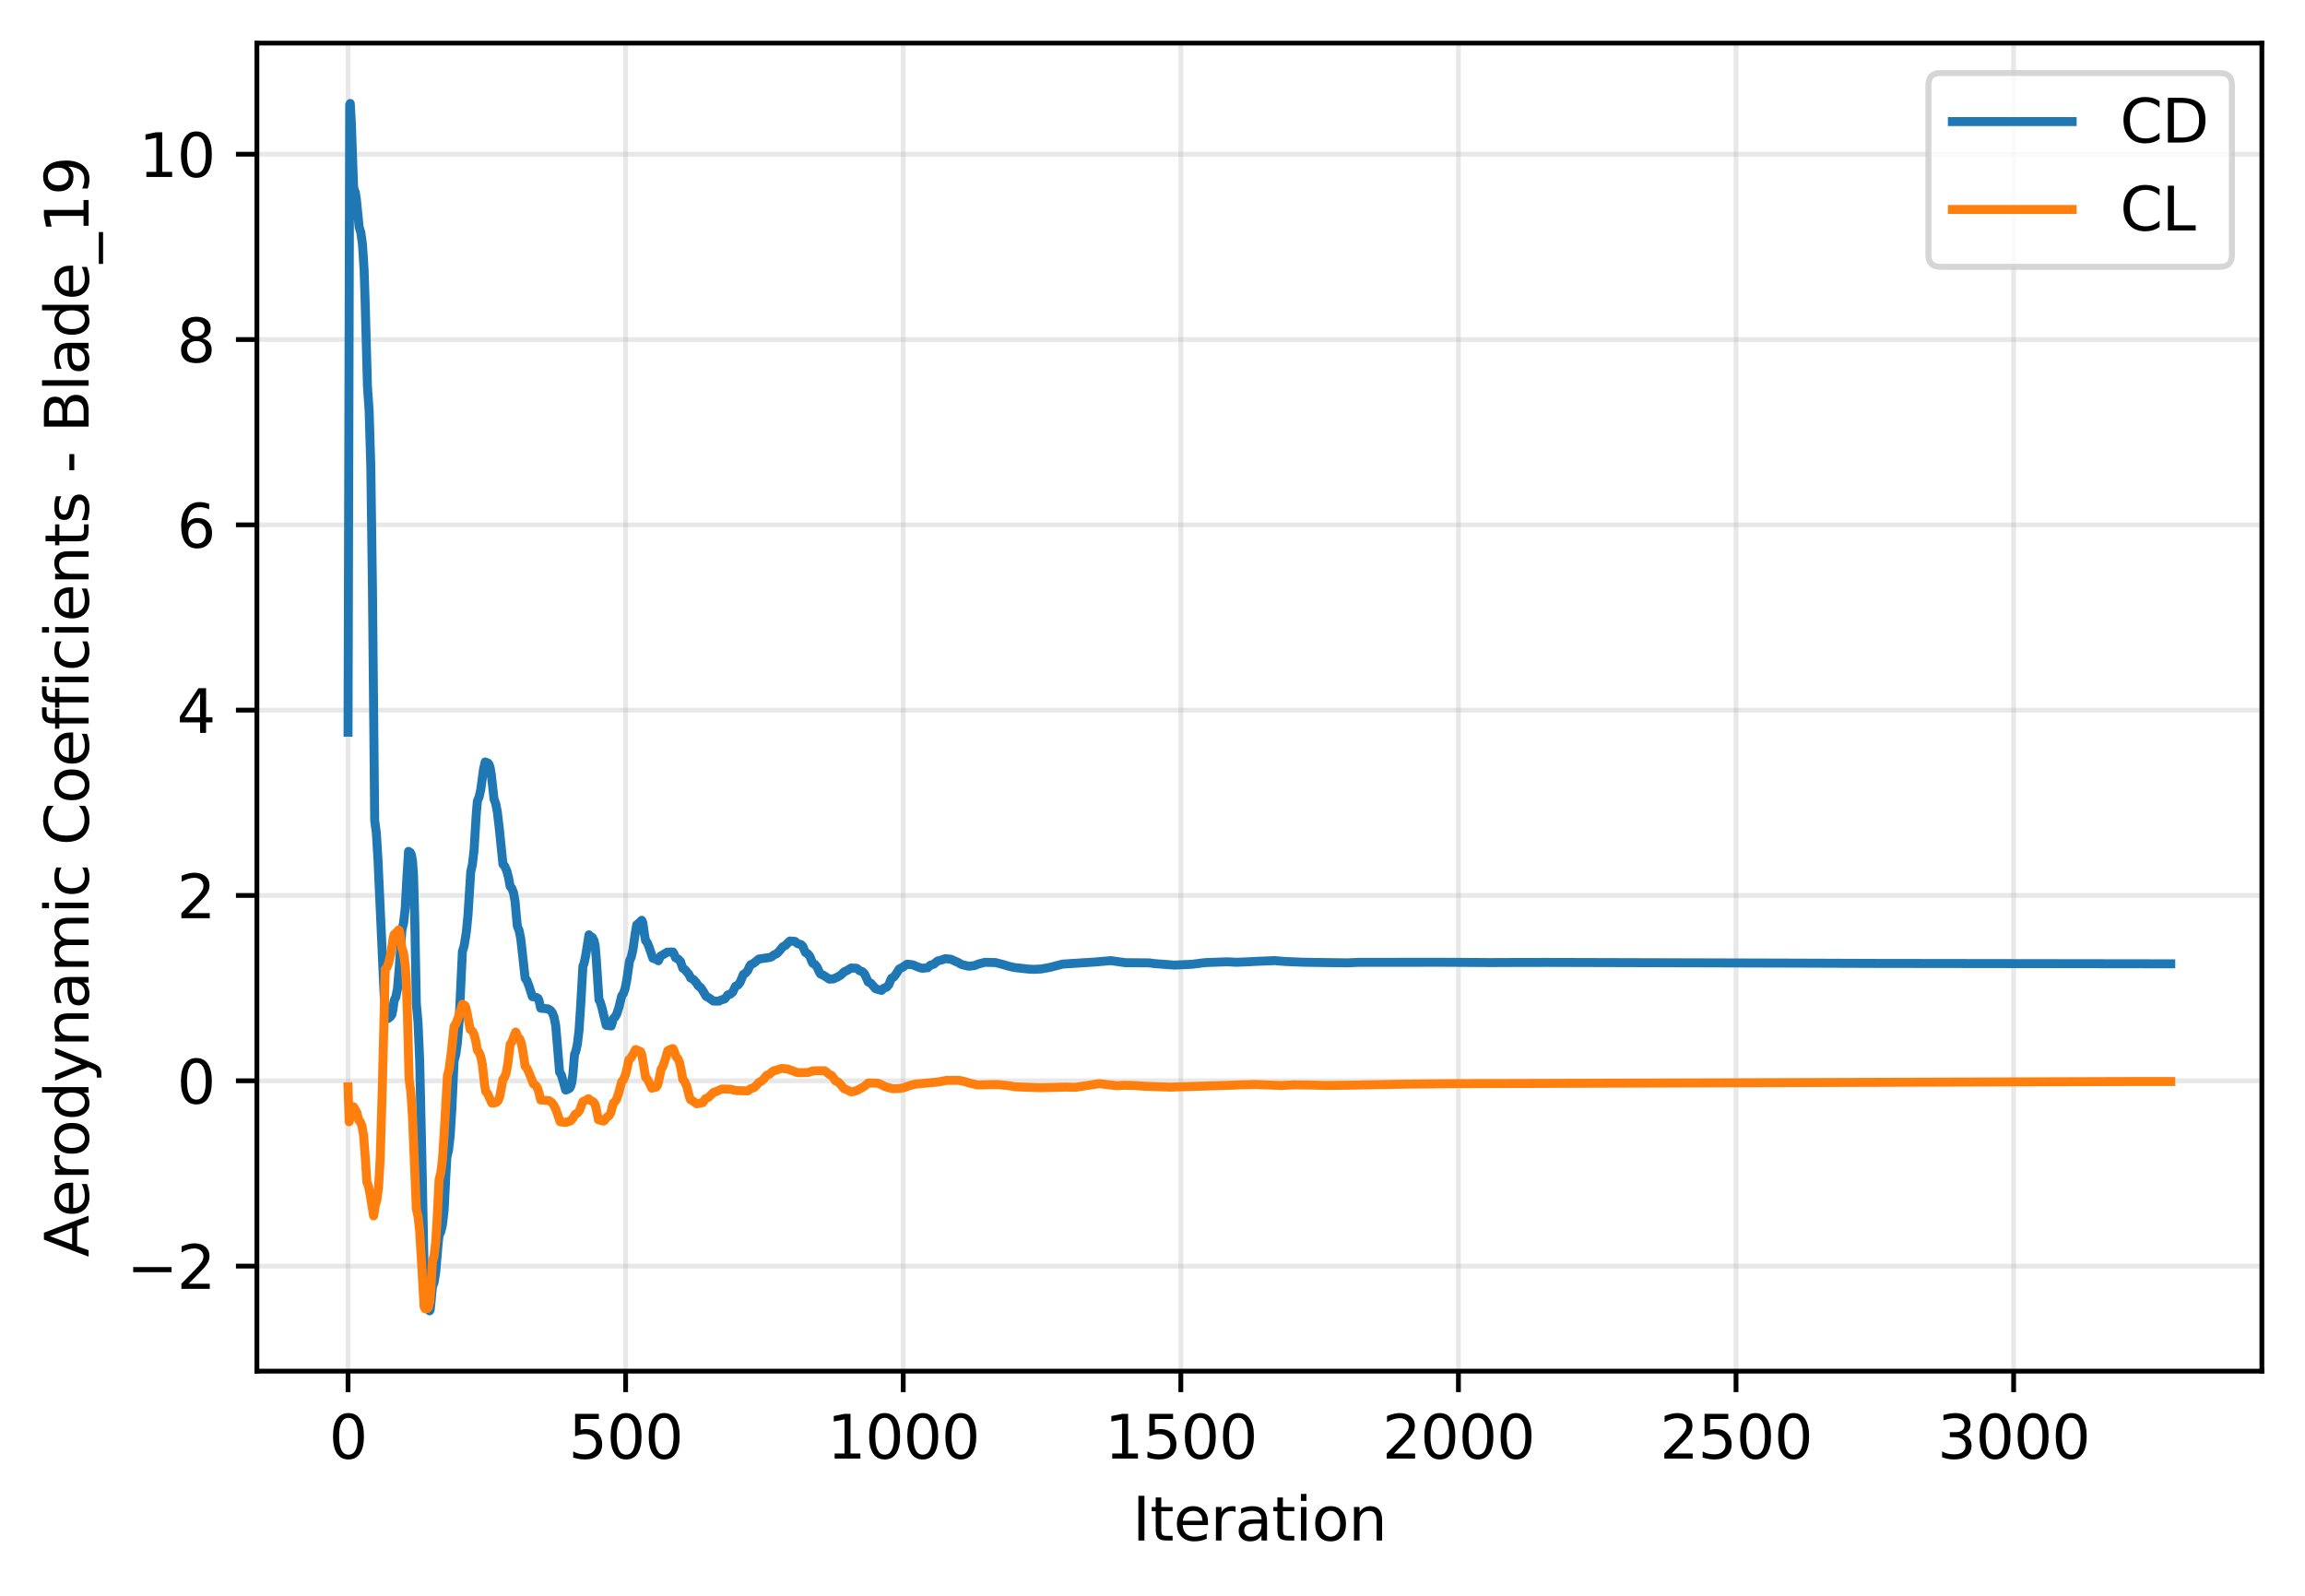 <?xml version="1.0" encoding="utf-8" standalone="no"?>
<!DOCTYPE svg PUBLIC "-//W3C//DTD SVG 1.1//EN"
  "http://www.w3.org/Graphics/SVG/1.1/DTD/svg11.dtd">
<svg xmlns:xlink="http://www.w3.org/1999/xlink" width="384.898pt" height="266.516pt" viewBox="0 0 384.898 266.516" xmlns="http://www.w3.org/2000/svg" version="1.1">
 <defs>
  <style type="text/css">*{stroke-linejoin: round; stroke-linecap: butt}</style>
 </defs>
 <g id="figure_1">
  <g id="patch_1">
   <path d="M 0 266.516 
L 384.898 266.516 
L 384.898 0 
L 0 0 
z
" style="fill: #ffffff"/>
  </g>
  <g id="axes_1">
   <g id="patch_2">
    <path d="M 42.898 228.96 
L 377.698 228.96 
L 377.698 7.2 
L 42.898 7.2 
z
" style="fill: #ffffff"/>
   </g>
   <g id="matplotlib.axis_1">
    <g id="xtick_1">
     <g id="line2d_1">
      <path d="M 58.117 228.96 
L 58.117 7.2 
" clip-path="url(#p700458f741)" style="fill: none; stroke: #b0b0b0; stroke-opacity: 0.3; stroke-width: 0.8; stroke-linecap: square"/>
     </g>
     <g id="line2d_2">
      <defs>
       <path id="m34a6a44662" d="M 0 0 
L 0 3.5 
" style="stroke: #000000; stroke-width: 0.8"/>
      </defs>
      <g>
       <use xlink:href="#m34a6a44662" x="58.117" y="228.96" style="stroke: #000000; stroke-width: 0.8"/>
      </g>
     </g>
     <g id="text_1">
      <!-- 0 -->
      <g transform="translate(54.935 243.558) scale(0.1 -0.1)">
       <defs>
        <path id="DejaVuSans-30" d="M 2034 4250 
Q 1547 4250 1301 3770 
Q 1056 3291 1056 2328 
Q 1056 1369 1301 889 
Q 1547 409 2034 409 
Q 2525 409 2770 889 
Q 3016 1369 3016 2328 
Q 3016 3291 2770 3770 
Q 2525 4250 2034 4250 
z
M 2034 4750 
Q 2819 4750 3233 4129 
Q 3647 3509 3647 2328 
Q 3647 1150 3233 529 
Q 2819 -91 2034 -91 
Q 1250 -91 836 529 
Q 422 1150 422 2328 
Q 422 3509 836 4129 
Q 1250 4750 2034 4750 
z
" transform="scale(0.016)"/>
       </defs>
       <use xlink:href="#DejaVuSans-30"/>
      </g>
     </g>
    </g>
    <g id="xtick_2">
     <g id="line2d_3">
      <path d="M 104.471 228.96 
L 104.471 7.2 
" clip-path="url(#p700458f741)" style="fill: none; stroke: #b0b0b0; stroke-opacity: 0.3; stroke-width: 0.8; stroke-linecap: square"/>
     </g>
     <g id="line2d_4">
      <g>
       <use xlink:href="#m34a6a44662" x="104.471" y="228.96" style="stroke: #000000; stroke-width: 0.8"/>
      </g>
     </g>
     <g id="text_2">
      <!-- 500 -->
      <g transform="translate(94.927 243.558) scale(0.1 -0.1)">
       <defs>
        <path id="DejaVuSans-35" d="M 691 4666 
L 3169 4666 
L 3169 4134 
L 1269 4134 
L 1269 2991 
Q 1406 3038 1543 3061 
Q 1681 3084 1819 3084 
Q 2600 3084 3056 2656 
Q 3513 2228 3513 1497 
Q 3513 744 3044 326 
Q 2575 -91 1722 -91 
Q 1428 -91 1123 -41 
Q 819 9 494 109 
L 494 744 
Q 775 591 1075 516 
Q 1375 441 1709 441 
Q 2250 441 2565 725 
Q 2881 1009 2881 1497 
Q 2881 1984 2565 2268 
Q 2250 2553 1709 2553 
Q 1456 2553 1204 2497 
Q 953 2441 691 2322 
L 691 4666 
z
" transform="scale(0.016)"/>
       </defs>
       <use xlink:href="#DejaVuSans-35"/>
       <use xlink:href="#DejaVuSans-30" transform="translate(63.623 0)"/>
       <use xlink:href="#DejaVuSans-30" transform="translate(127.246 0)"/>
      </g>
     </g>
    </g>
    <g id="xtick_3">
     <g id="line2d_5">
      <path d="M 150.826 228.96 
L 150.826 7.2 
" clip-path="url(#p700458f741)" style="fill: none; stroke: #b0b0b0; stroke-opacity: 0.3; stroke-width: 0.8; stroke-linecap: square"/>
     </g>
     <g id="line2d_6">
      <g>
       <use xlink:href="#m34a6a44662" x="150.826" y="228.96" style="stroke: #000000; stroke-width: 0.8"/>
      </g>
     </g>
     <g id="text_3">
      <!-- 1000 -->
      <g transform="translate(138.101 243.558) scale(0.1 -0.1)">
       <defs>
        <path id="DejaVuSans-31" d="M 794 531 
L 1825 531 
L 1825 4091 
L 703 3866 
L 703 4441 
L 1819 4666 
L 2450 4666 
L 2450 531 
L 3481 531 
L 3481 0 
L 794 0 
L 794 531 
z
" transform="scale(0.016)"/>
       </defs>
       <use xlink:href="#DejaVuSans-31"/>
       <use xlink:href="#DejaVuSans-30" transform="translate(63.623 0)"/>
       <use xlink:href="#DejaVuSans-30" transform="translate(127.246 0)"/>
       <use xlink:href="#DejaVuSans-30" transform="translate(190.869 0)"/>
      </g>
     </g>
    </g>
    <g id="xtick_4">
     <g id="line2d_7">
      <path d="M 197.18 228.96 
L 197.18 7.2 
" clip-path="url(#p700458f741)" style="fill: none; stroke: #b0b0b0; stroke-opacity: 0.3; stroke-width: 0.8; stroke-linecap: square"/>
     </g>
     <g id="line2d_8">
      <g>
       <use xlink:href="#m34a6a44662" x="197.18" y="228.96" style="stroke: #000000; stroke-width: 0.8"/>
      </g>
     </g>
     <g id="text_4">
      <!-- 1500 -->
      <g transform="translate(184.455 243.558) scale(0.1 -0.1)">
       <use xlink:href="#DejaVuSans-31"/>
       <use xlink:href="#DejaVuSans-35" transform="translate(63.623 0)"/>
       <use xlink:href="#DejaVuSans-30" transform="translate(127.246 0)"/>
       <use xlink:href="#DejaVuSans-30" transform="translate(190.869 0)"/>
      </g>
     </g>
    </g>
    <g id="xtick_5">
     <g id="line2d_9">
      <path d="M 243.535 228.96 
L 243.535 7.2 
" clip-path="url(#p700458f741)" style="fill: none; stroke: #b0b0b0; stroke-opacity: 0.3; stroke-width: 0.8; stroke-linecap: square"/>
     </g>
     <g id="line2d_10">
      <g>
       <use xlink:href="#m34a6a44662" x="243.535" y="228.96" style="stroke: #000000; stroke-width: 0.8"/>
      </g>
     </g>
     <g id="text_5">
      <!-- 2000 -->
      <g transform="translate(230.81 243.558) scale(0.1 -0.1)">
       <defs>
        <path id="DejaVuSans-32" d="M 1228 531 
L 3431 531 
L 3431 0 
L 469 0 
L 469 531 
Q 828 903 1448 1529 
Q 2069 2156 2228 2338 
Q 2531 2678 2651 2914 
Q 2772 3150 2772 3378 
Q 2772 3750 2511 3984 
Q 2250 4219 1831 4219 
Q 1534 4219 1204 4116 
Q 875 4013 500 3803 
L 500 4441 
Q 881 4594 1212 4672 
Q 1544 4750 1819 4750 
Q 2544 4750 2975 4387 
Q 3406 4025 3406 3419 
Q 3406 3131 3298 2873 
Q 3191 2616 2906 2266 
Q 2828 2175 2409 1742 
Q 1991 1309 1228 531 
z
" transform="scale(0.016)"/>
       </defs>
       <use xlink:href="#DejaVuSans-32"/>
       <use xlink:href="#DejaVuSans-30" transform="translate(63.623 0)"/>
       <use xlink:href="#DejaVuSans-30" transform="translate(127.246 0)"/>
       <use xlink:href="#DejaVuSans-30" transform="translate(190.869 0)"/>
      </g>
     </g>
    </g>
    <g id="xtick_6">
     <g id="line2d_11">
      <path d="M 289.889 228.96 
L 289.889 7.2 
" clip-path="url(#p700458f741)" style="fill: none; stroke: #b0b0b0; stroke-opacity: 0.3; stroke-width: 0.8; stroke-linecap: square"/>
     </g>
     <g id="line2d_12">
      <g>
       <use xlink:href="#m34a6a44662" x="289.889" y="228.96" style="stroke: #000000; stroke-width: 0.8"/>
      </g>
     </g>
     <g id="text_6">
      <!-- 2500 -->
      <g transform="translate(277.164 243.558) scale(0.1 -0.1)">
       <use xlink:href="#DejaVuSans-32"/>
       <use xlink:href="#DejaVuSans-35" transform="translate(63.623 0)"/>
       <use xlink:href="#DejaVuSans-30" transform="translate(127.246 0)"/>
       <use xlink:href="#DejaVuSans-30" transform="translate(190.869 0)"/>
      </g>
     </g>
    </g>
    <g id="xtick_7">
     <g id="line2d_13">
      <path d="M 336.244 228.96 
L 336.244 7.2 
" clip-path="url(#p700458f741)" style="fill: none; stroke: #b0b0b0; stroke-opacity: 0.3; stroke-width: 0.8; stroke-linecap: square"/>
     </g>
     <g id="line2d_14">
      <g>
       <use xlink:href="#m34a6a44662" x="336.244" y="228.96" style="stroke: #000000; stroke-width: 0.8"/>
      </g>
     </g>
     <g id="text_7">
      <!-- 3000 -->
      <g transform="translate(323.519 243.558) scale(0.1 -0.1)">
       <defs>
        <path id="DejaVuSans-33" d="M 2597 2516 
Q 3050 2419 3304 2112 
Q 3559 1806 3559 1356 
Q 3559 666 3084 287 
Q 2609 -91 1734 -91 
Q 1441 -91 1130 -33 
Q 819 25 488 141 
L 488 750 
Q 750 597 1062 519 
Q 1375 441 1716 441 
Q 2309 441 2620 675 
Q 2931 909 2931 1356 
Q 2931 1769 2642 2001 
Q 2353 2234 1838 2234 
L 1294 2234 
L 1294 2753 
L 1863 2753 
Q 2328 2753 2575 2939 
Q 2822 3125 2822 3475 
Q 2822 3834 2567 4026 
Q 2313 4219 1838 4219 
Q 1578 4219 1281 4162 
Q 984 4106 628 3988 
L 628 4550 
Q 988 4650 1302 4700 
Q 1616 4750 1894 4750 
Q 2613 4750 3031 4423 
Q 3450 4097 3450 3541 
Q 3450 3153 3228 2886 
Q 3006 2619 2597 2516 
z
" transform="scale(0.016)"/>
       </defs>
       <use xlink:href="#DejaVuSans-33"/>
       <use xlink:href="#DejaVuSans-30" transform="translate(63.623 0)"/>
       <use xlink:href="#DejaVuSans-30" transform="translate(127.246 0)"/>
       <use xlink:href="#DejaVuSans-30" transform="translate(190.869 0)"/>
      </g>
     </g>
    </g>
    <g id="text_8">
     <!-- Iteration -->
     <g transform="translate(189.09 257.237) scale(0.1 -0.1)">
      <defs>
       <path id="DejaVuSans-49" d="M 628 4666 
L 1259 4666 
L 1259 0 
L 628 0 
L 628 4666 
z
" transform="scale(0.016)"/>
       <path id="DejaVuSans-74" d="M 1172 4494 
L 1172 3500 
L 2356 3500 
L 2356 3053 
L 1172 3053 
L 1172 1153 
Q 1172 725 1289 603 
Q 1406 481 1766 481 
L 2356 481 
L 2356 0 
L 1766 0 
Q 1100 0 847 248 
Q 594 497 594 1153 
L 594 3053 
L 172 3053 
L 172 3500 
L 594 3500 
L 594 4494 
L 1172 4494 
z
" transform="scale(0.016)"/>
       <path id="DejaVuSans-65" d="M 3597 1894 
L 3597 1613 
L 953 1613 
Q 991 1019 1311 708 
Q 1631 397 2203 397 
Q 2534 397 2845 478 
Q 3156 559 3463 722 
L 3463 178 
Q 3153 47 2828 -22 
Q 2503 -91 2169 -91 
Q 1331 -91 842 396 
Q 353 884 353 1716 
Q 353 2575 817 3079 
Q 1281 3584 2069 3584 
Q 2775 3584 3186 3129 
Q 3597 2675 3597 1894 
z
M 3022 2063 
Q 3016 2534 2758 2815 
Q 2500 3097 2075 3097 
Q 1594 3097 1305 2825 
Q 1016 2553 972 2059 
L 3022 2063 
z
" transform="scale(0.016)"/>
       <path id="DejaVuSans-72" d="M 2631 2963 
Q 2534 3019 2420 3045 
Q 2306 3072 2169 3072 
Q 1681 3072 1420 2755 
Q 1159 2438 1159 1844 
L 1159 0 
L 581 0 
L 581 3500 
L 1159 3500 
L 1159 2956 
Q 1341 3275 1631 3429 
Q 1922 3584 2338 3584 
Q 2397 3584 2469 3576 
Q 2541 3569 2628 3553 
L 2631 2963 
z
" transform="scale(0.016)"/>
       <path id="DejaVuSans-61" d="M 2194 1759 
Q 1497 1759 1228 1600 
Q 959 1441 959 1056 
Q 959 750 1161 570 
Q 1363 391 1709 391 
Q 2188 391 2477 730 
Q 2766 1069 2766 1631 
L 2766 1759 
L 2194 1759 
z
M 3341 1997 
L 3341 0 
L 2766 0 
L 2766 531 
Q 2569 213 2275 61 
Q 1981 -91 1556 -91 
Q 1019 -91 701 211 
Q 384 513 384 1019 
Q 384 1609 779 1909 
Q 1175 2209 1959 2209 
L 2766 2209 
L 2766 2266 
Q 2766 2663 2505 2880 
Q 2244 3097 1772 3097 
Q 1472 3097 1187 3025 
Q 903 2953 641 2809 
L 641 3341 
Q 956 3463 1253 3523 
Q 1550 3584 1831 3584 
Q 2591 3584 2966 3190 
Q 3341 2797 3341 1997 
z
" transform="scale(0.016)"/>
       <path id="DejaVuSans-69" d="M 603 3500 
L 1178 3500 
L 1178 0 
L 603 0 
L 603 3500 
z
M 603 4863 
L 1178 4863 
L 1178 4134 
L 603 4134 
L 603 4863 
z
" transform="scale(0.016)"/>
       <path id="DejaVuSans-6f" d="M 1959 3097 
Q 1497 3097 1228 2736 
Q 959 2375 959 1747 
Q 959 1119 1226 758 
Q 1494 397 1959 397 
Q 2419 397 2687 759 
Q 2956 1122 2956 1747 
Q 2956 2369 2687 2733 
Q 2419 3097 1959 3097 
z
M 1959 3584 
Q 2709 3584 3137 3096 
Q 3566 2609 3566 1747 
Q 3566 888 3137 398 
Q 2709 -91 1959 -91 
Q 1206 -91 779 398 
Q 353 888 353 1747 
Q 353 2609 779 3096 
Q 1206 3584 1959 3584 
z
" transform="scale(0.016)"/>
       <path id="DejaVuSans-6e" d="M 3513 2113 
L 3513 0 
L 2938 0 
L 2938 2094 
Q 2938 2591 2744 2837 
Q 2550 3084 2163 3084 
Q 1697 3084 1428 2787 
Q 1159 2491 1159 1978 
L 1159 0 
L 581 0 
L 581 3500 
L 1159 3500 
L 1159 2956 
Q 1366 3272 1645 3428 
Q 1925 3584 2291 3584 
Q 2894 3584 3203 3211 
Q 3513 2838 3513 2113 
z
" transform="scale(0.016)"/>
      </defs>
      <use xlink:href="#DejaVuSans-49"/>
      <use xlink:href="#DejaVuSans-74" transform="translate(29.492 0)"/>
      <use xlink:href="#DejaVuSans-65" transform="translate(68.701 0)"/>
      <use xlink:href="#DejaVuSans-72" transform="translate(130.225 0)"/>
      <use xlink:href="#DejaVuSans-61" transform="translate(171.338 0)"/>
      <use xlink:href="#DejaVuSans-74" transform="translate(232.617 0)"/>
      <use xlink:href="#DejaVuSans-69" transform="translate(271.826 0)"/>
      <use xlink:href="#DejaVuSans-6f" transform="translate(299.609 0)"/>
      <use xlink:href="#DejaVuSans-6e" transform="translate(360.791 0)"/>
     </g>
    </g>
   </g>
   <g id="matplotlib.axis_2">
    <g id="ytick_1">
     <g id="line2d_15">
      <path d="M 42.898 211.416 
L 377.698 211.416 
" clip-path="url(#p700458f741)" style="fill: none; stroke: #b0b0b0; stroke-opacity: 0.3; stroke-width: 0.8; stroke-linecap: square"/>
     </g>
     <g id="line2d_16">
      <defs>
       <path id="m6c77a91149" d="M 0 0 
L -3.5 0 
" style="stroke: #000000; stroke-width: 0.8"/>
      </defs>
      <g>
       <use xlink:href="#m6c77a91149" x="42.898" y="211.416" style="stroke: #000000; stroke-width: 0.8"/>
      </g>
     </g>
     <g id="text_9">
      <!-- −2 -->
      <g transform="translate(21.156 215.215) scale(0.1 -0.1)">
       <defs>
        <path id="DejaVuSans-2212" d="M 678 2272 
L 4684 2272 
L 4684 1741 
L 678 1741 
L 678 2272 
z
" transform="scale(0.016)"/>
       </defs>
       <use xlink:href="#DejaVuSans-2212"/>
       <use xlink:href="#DejaVuSans-32" transform="translate(83.789 0)"/>
      </g>
     </g>
    </g>
    <g id="ytick_2">
     <g id="line2d_17">
      <path d="M 42.898 180.472 
L 377.698 180.472 
" clip-path="url(#p700458f741)" style="fill: none; stroke: #b0b0b0; stroke-opacity: 0.3; stroke-width: 0.8; stroke-linecap: square"/>
     </g>
     <g id="line2d_18">
      <g>
       <use xlink:href="#m6c77a91149" x="42.898" y="180.472" style="stroke: #000000; stroke-width: 0.8"/>
      </g>
     </g>
     <g id="text_10">
      <!-- 0 -->
      <g transform="translate(29.536 184.271) scale(0.1 -0.1)">
       <use xlink:href="#DejaVuSans-30"/>
      </g>
     </g>
    </g>
    <g id="ytick_3">
     <g id="line2d_19">
      <path d="M 42.898 149.527 
L 377.698 149.527 
" clip-path="url(#p700458f741)" style="fill: none; stroke: #b0b0b0; stroke-opacity: 0.3; stroke-width: 0.8; stroke-linecap: square"/>
     </g>
     <g id="line2d_20">
      <g>
       <use xlink:href="#m6c77a91149" x="42.898" y="149.527" style="stroke: #000000; stroke-width: 0.8"/>
      </g>
     </g>
     <g id="text_11">
      <!-- 2 -->
      <g transform="translate(29.536 153.327) scale(0.1 -0.1)">
       <use xlink:href="#DejaVuSans-32"/>
      </g>
     </g>
    </g>
    <g id="ytick_4">
     <g id="line2d_21">
      <path d="M 42.898 118.583 
L 377.698 118.583 
" clip-path="url(#p700458f741)" style="fill: none; stroke: #b0b0b0; stroke-opacity: 0.3; stroke-width: 0.8; stroke-linecap: square"/>
     </g>
     <g id="line2d_22">
      <g>
       <use xlink:href="#m6c77a91149" x="42.898" y="118.583" style="stroke: #000000; stroke-width: 0.8"/>
      </g>
     </g>
     <g id="text_12">
      <!-- 4 -->
      <g transform="translate(29.536 122.382) scale(0.1 -0.1)">
       <defs>
        <path id="DejaVuSans-34" d="M 2419 4116 
L 825 1625 
L 2419 1625 
L 2419 4116 
z
M 2253 4666 
L 3047 4666 
L 3047 1625 
L 3713 1625 
L 3713 1100 
L 3047 1100 
L 3047 0 
L 2419 0 
L 2419 1100 
L 313 1100 
L 313 1709 
L 2253 4666 
z
" transform="scale(0.016)"/>
       </defs>
       <use xlink:href="#DejaVuSans-34"/>
      </g>
     </g>
    </g>
    <g id="ytick_5">
     <g id="line2d_23">
      <path d="M 42.898 87.639 
L 377.698 87.639 
" clip-path="url(#p700458f741)" style="fill: none; stroke: #b0b0b0; stroke-opacity: 0.3; stroke-width: 0.8; stroke-linecap: square"/>
     </g>
     <g id="line2d_24">
      <g>
       <use xlink:href="#m6c77a91149" x="42.898" y="87.639" style="stroke: #000000; stroke-width: 0.8"/>
      </g>
     </g>
     <g id="text_13">
      <!-- 6 -->
      <g transform="translate(29.536 91.438) scale(0.1 -0.1)">
       <defs>
        <path id="DejaVuSans-36" d="M 2113 2584 
Q 1688 2584 1439 2293 
Q 1191 2003 1191 1497 
Q 1191 994 1439 701 
Q 1688 409 2113 409 
Q 2538 409 2786 701 
Q 3034 994 3034 1497 
Q 3034 2003 2786 2293 
Q 2538 2584 2113 2584 
z
M 3366 4563 
L 3366 3988 
Q 3128 4100 2886 4159 
Q 2644 4219 2406 4219 
Q 1781 4219 1451 3797 
Q 1122 3375 1075 2522 
Q 1259 2794 1537 2939 
Q 1816 3084 2150 3084 
Q 2853 3084 3261 2657 
Q 3669 2231 3669 1497 
Q 3669 778 3244 343 
Q 2819 -91 2113 -91 
Q 1303 -91 875 529 
Q 447 1150 447 2328 
Q 447 3434 972 4092 
Q 1497 4750 2381 4750 
Q 2619 4750 2861 4703 
Q 3103 4656 3366 4563 
z
" transform="scale(0.016)"/>
       </defs>
       <use xlink:href="#DejaVuSans-36"/>
      </g>
     </g>
    </g>
    <g id="ytick_6">
     <g id="line2d_25">
      <path d="M 42.898 56.694 
L 377.698 56.694 
" clip-path="url(#p700458f741)" style="fill: none; stroke: #b0b0b0; stroke-opacity: 0.3; stroke-width: 0.8; stroke-linecap: square"/>
     </g>
     <g id="line2d_26">
      <g>
       <use xlink:href="#m6c77a91149" x="42.898" y="56.694" style="stroke: #000000; stroke-width: 0.8"/>
      </g>
     </g>
     <g id="text_14">
      <!-- 8 -->
      <g transform="translate(29.536 60.494) scale(0.1 -0.1)">
       <defs>
        <path id="DejaVuSans-38" d="M 2034 2216 
Q 1584 2216 1326 1975 
Q 1069 1734 1069 1313 
Q 1069 891 1326 650 
Q 1584 409 2034 409 
Q 2484 409 2743 651 
Q 3003 894 3003 1313 
Q 3003 1734 2745 1975 
Q 2488 2216 2034 2216 
z
M 1403 2484 
Q 997 2584 770 2862 
Q 544 3141 544 3541 
Q 544 4100 942 4425 
Q 1341 4750 2034 4750 
Q 2731 4750 3128 4425 
Q 3525 4100 3525 3541 
Q 3525 3141 3298 2862 
Q 3072 2584 2669 2484 
Q 3125 2378 3379 2068 
Q 3634 1759 3634 1313 
Q 3634 634 3220 271 
Q 2806 -91 2034 -91 
Q 1263 -91 848 271 
Q 434 634 434 1313 
Q 434 1759 690 2068 
Q 947 2378 1403 2484 
z
M 1172 3481 
Q 1172 3119 1398 2916 
Q 1625 2713 2034 2713 
Q 2441 2713 2670 2916 
Q 2900 3119 2900 3481 
Q 2900 3844 2670 4047 
Q 2441 4250 2034 4250 
Q 1625 4250 1398 4047 
Q 1172 3844 1172 3481 
z
" transform="scale(0.016)"/>
       </defs>
       <use xlink:href="#DejaVuSans-38"/>
      </g>
     </g>
    </g>
    <g id="ytick_7">
     <g id="line2d_27">
      <path d="M 42.898 25.75 
L 377.698 25.75 
" clip-path="url(#p700458f741)" style="fill: none; stroke: #b0b0b0; stroke-opacity: 0.3; stroke-width: 0.8; stroke-linecap: square"/>
     </g>
     <g id="line2d_28">
      <g>
       <use xlink:href="#m6c77a91149" x="42.898" y="25.75" style="stroke: #000000; stroke-width: 0.8"/>
      </g>
     </g>
     <g id="text_15">
      <!-- 10 -->
      <g transform="translate(23.173 29.549) scale(0.1 -0.1)">
       <use xlink:href="#DejaVuSans-31"/>
       <use xlink:href="#DejaVuSans-30" transform="translate(63.623 0)"/>
      </g>
     </g>
    </g>
    <g id="text_16">
     <!-- Aerodynamic Coefficients - Blade_19 -->
     <g transform="translate(14.798 209.92) rotate(-90) scale(0.1 -0.1)">
      <defs>
       <path id="DejaVuSans-41" d="M 2188 4044 
L 1331 1722 
L 3047 1722 
L 2188 4044 
z
M 1831 4666 
L 2547 4666 
L 4325 0 
L 3669 0 
L 3244 1197 
L 1141 1197 
L 716 0 
L 50 0 
L 1831 4666 
z
" transform="scale(0.016)"/>
       <path id="DejaVuSans-64" d="M 2906 2969 
L 2906 4863 
L 3481 4863 
L 3481 0 
L 2906 0 
L 2906 525 
Q 2725 213 2448 61 
Q 2172 -91 1784 -91 
Q 1150 -91 751 415 
Q 353 922 353 1747 
Q 353 2572 751 3078 
Q 1150 3584 1784 3584 
Q 2172 3584 2448 3432 
Q 2725 3281 2906 2969 
z
M 947 1747 
Q 947 1113 1208 752 
Q 1469 391 1925 391 
Q 2381 391 2643 752 
Q 2906 1113 2906 1747 
Q 2906 2381 2643 2742 
Q 2381 3103 1925 3103 
Q 1469 3103 1208 2742 
Q 947 2381 947 1747 
z
" transform="scale(0.016)"/>
       <path id="DejaVuSans-79" d="M 2059 -325 
Q 1816 -950 1584 -1140 
Q 1353 -1331 966 -1331 
L 506 -1331 
L 506 -850 
L 844 -850 
Q 1081 -850 1212 -737 
Q 1344 -625 1503 -206 
L 1606 56 
L 191 3500 
L 800 3500 
L 1894 763 
L 2988 3500 
L 3597 3500 
L 2059 -325 
z
" transform="scale(0.016)"/>
       <path id="DejaVuSans-6d" d="M 3328 2828 
Q 3544 3216 3844 3400 
Q 4144 3584 4550 3584 
Q 5097 3584 5394 3201 
Q 5691 2819 5691 2113 
L 5691 0 
L 5113 0 
L 5113 2094 
Q 5113 2597 4934 2840 
Q 4756 3084 4391 3084 
Q 3944 3084 3684 2787 
Q 3425 2491 3425 1978 
L 3425 0 
L 2847 0 
L 2847 2094 
Q 2847 2600 2669 2842 
Q 2491 3084 2119 3084 
Q 1678 3084 1418 2786 
Q 1159 2488 1159 1978 
L 1159 0 
L 581 0 
L 581 3500 
L 1159 3500 
L 1159 2956 
Q 1356 3278 1631 3431 
Q 1906 3584 2284 3584 
Q 2666 3584 2933 3390 
Q 3200 3197 3328 2828 
z
" transform="scale(0.016)"/>
       <path id="DejaVuSans-63" d="M 3122 3366 
L 3122 2828 
Q 2878 2963 2633 3030 
Q 2388 3097 2138 3097 
Q 1578 3097 1268 2742 
Q 959 2388 959 1747 
Q 959 1106 1268 751 
Q 1578 397 2138 397 
Q 2388 397 2633 464 
Q 2878 531 3122 666 
L 3122 134 
Q 2881 22 2623 -34 
Q 2366 -91 2075 -91 
Q 1284 -91 818 406 
Q 353 903 353 1747 
Q 353 2603 823 3093 
Q 1294 3584 2113 3584 
Q 2378 3584 2631 3529 
Q 2884 3475 3122 3366 
z
" transform="scale(0.016)"/>
       <path id="DejaVuSans-20" transform="scale(0.016)"/>
       <path id="DejaVuSans-43" d="M 4122 4306 
L 4122 3641 
Q 3803 3938 3442 4084 
Q 3081 4231 2675 4231 
Q 1875 4231 1450 3742 
Q 1025 3253 1025 2328 
Q 1025 1406 1450 917 
Q 1875 428 2675 428 
Q 3081 428 3442 575 
Q 3803 722 4122 1019 
L 4122 359 
Q 3791 134 3420 21 
Q 3050 -91 2638 -91 
Q 1578 -91 968 557 
Q 359 1206 359 2328 
Q 359 3453 968 4101 
Q 1578 4750 2638 4750 
Q 3056 4750 3426 4639 
Q 3797 4528 4122 4306 
z
" transform="scale(0.016)"/>
       <path id="DejaVuSans-66" d="M 2375 4863 
L 2375 4384 
L 1825 4384 
Q 1516 4384 1395 4259 
Q 1275 4134 1275 3809 
L 1275 3500 
L 2222 3500 
L 2222 3053 
L 1275 3053 
L 1275 0 
L 697 0 
L 697 3053 
L 147 3053 
L 147 3500 
L 697 3500 
L 697 3744 
Q 697 4328 969 4595 
Q 1241 4863 1831 4863 
L 2375 4863 
z
" transform="scale(0.016)"/>
       <path id="DejaVuSans-73" d="M 2834 3397 
L 2834 2853 
Q 2591 2978 2328 3040 
Q 2066 3103 1784 3103 
Q 1356 3103 1142 2972 
Q 928 2841 928 2578 
Q 928 2378 1081 2264 
Q 1234 2150 1697 2047 
L 1894 2003 
Q 2506 1872 2764 1633 
Q 3022 1394 3022 966 
Q 3022 478 2636 193 
Q 2250 -91 1575 -91 
Q 1294 -91 989 -36 
Q 684 19 347 128 
L 347 722 
Q 666 556 975 473 
Q 1284 391 1588 391 
Q 1994 391 2212 530 
Q 2431 669 2431 922 
Q 2431 1156 2273 1281 
Q 2116 1406 1581 1522 
L 1381 1569 
Q 847 1681 609 1914 
Q 372 2147 372 2553 
Q 372 3047 722 3315 
Q 1072 3584 1716 3584 
Q 2034 3584 2315 3537 
Q 2597 3491 2834 3397 
z
" transform="scale(0.016)"/>
       <path id="DejaVuSans-2d" d="M 313 2009 
L 1997 2009 
L 1997 1497 
L 313 1497 
L 313 2009 
z
" transform="scale(0.016)"/>
       <path id="DejaVuSans-42" d="M 1259 2228 
L 1259 519 
L 2272 519 
Q 2781 519 3026 730 
Q 3272 941 3272 1375 
Q 3272 1813 3026 2020 
Q 2781 2228 2272 2228 
L 1259 2228 
z
M 1259 4147 
L 1259 2741 
L 2194 2741 
Q 2656 2741 2882 2914 
Q 3109 3088 3109 3444 
Q 3109 3797 2882 3972 
Q 2656 4147 2194 4147 
L 1259 4147 
z
M 628 4666 
L 2241 4666 
Q 2963 4666 3353 4366 
Q 3744 4066 3744 3513 
Q 3744 3084 3544 2831 
Q 3344 2578 2956 2516 
Q 3422 2416 3680 2098 
Q 3938 1781 3938 1306 
Q 3938 681 3513 340 
Q 3088 0 2303 0 
L 628 0 
L 628 4666 
z
" transform="scale(0.016)"/>
       <path id="DejaVuSans-6c" d="M 603 4863 
L 1178 4863 
L 1178 0 
L 603 0 
L 603 4863 
z
" transform="scale(0.016)"/>
       <path id="DejaVuSans-5f" d="M 3263 -1063 
L 3263 -1509 
L -63 -1509 
L -63 -1063 
L 3263 -1063 
z
" transform="scale(0.016)"/>
       <path id="DejaVuSans-39" d="M 703 97 
L 703 672 
Q 941 559 1184 500 
Q 1428 441 1663 441 
Q 2288 441 2617 861 
Q 2947 1281 2994 2138 
Q 2813 1869 2534 1725 
Q 2256 1581 1919 1581 
Q 1219 1581 811 2004 
Q 403 2428 403 3163 
Q 403 3881 828 4315 
Q 1253 4750 1959 4750 
Q 2769 4750 3195 4129 
Q 3622 3509 3622 2328 
Q 3622 1225 3098 567 
Q 2575 -91 1691 -91 
Q 1453 -91 1209 -44 
Q 966 3 703 97 
z
M 1959 2075 
Q 2384 2075 2632 2365 
Q 2881 2656 2881 3163 
Q 2881 3666 2632 3958 
Q 2384 4250 1959 4250 
Q 1534 4250 1286 3958 
Q 1038 3666 1038 3163 
Q 1038 2656 1286 2365 
Q 1534 2075 1959 2075 
z
" transform="scale(0.016)"/>
      </defs>
      <use xlink:href="#DejaVuSans-41"/>
      <use xlink:href="#DejaVuSans-65" transform="translate(66.658 0)"/>
      <use xlink:href="#DejaVuSans-72" transform="translate(128.182 0)"/>
      <use xlink:href="#DejaVuSans-6f" transform="translate(167.045 0)"/>
      <use xlink:href="#DejaVuSans-64" transform="translate(228.227 0)"/>
      <use xlink:href="#DejaVuSans-79" transform="translate(291.703 0)"/>
      <use xlink:href="#DejaVuSans-6e" transform="translate(350.883 0)"/>
      <use xlink:href="#DejaVuSans-61" transform="translate(414.262 0)"/>
      <use xlink:href="#DejaVuSans-6d" transform="translate(475.541 0)"/>
      <use xlink:href="#DejaVuSans-69" transform="translate(572.953 0)"/>
      <use xlink:href="#DejaVuSans-63" transform="translate(600.736 0)"/>
      <use xlink:href="#DejaVuSans-20" transform="translate(655.717 0)"/>
      <use xlink:href="#DejaVuSans-43" transform="translate(687.504 0)"/>
      <use xlink:href="#DejaVuSans-6f" transform="translate(757.328 0)"/>
      <use xlink:href="#DejaVuSans-65" transform="translate(818.51 0)"/>
      <use xlink:href="#DejaVuSans-66" transform="translate(880.033 0)"/>
      <use xlink:href="#DejaVuSans-66" transform="translate(915.238 0)"/>
      <use xlink:href="#DejaVuSans-69" transform="translate(950.443 0)"/>
      <use xlink:href="#DejaVuSans-63" transform="translate(978.227 0)"/>
      <use xlink:href="#DejaVuSans-69" transform="translate(1033.207 0)"/>
      <use xlink:href="#DejaVuSans-65" transform="translate(1060.99 0)"/>
      <use xlink:href="#DejaVuSans-6e" transform="translate(1122.514 0)"/>
      <use xlink:href="#DejaVuSans-74" transform="translate(1185.893 0)"/>
      <use xlink:href="#DejaVuSans-73" transform="translate(1225.102 0)"/>
      <use xlink:href="#DejaVuSans-20" transform="translate(1277.201 0)"/>
      <use xlink:href="#DejaVuSans-2d" transform="translate(1308.988 0)"/>
      <use xlink:href="#DejaVuSans-20" transform="translate(1345.072 0)"/>
      <use xlink:href="#DejaVuSans-42" transform="translate(1376.859 0)"/>
      <use xlink:href="#DejaVuSans-6c" transform="translate(1445.463 0)"/>
      <use xlink:href="#DejaVuSans-61" transform="translate(1473.246 0)"/>
      <use xlink:href="#DejaVuSans-64" transform="translate(1534.525 0)"/>
      <use xlink:href="#DejaVuSans-65" transform="translate(1598.002 0)"/>
      <use xlink:href="#DejaVuSans-5f" transform="translate(1659.525 0)"/>
      <use xlink:href="#DejaVuSans-31" transform="translate(1709.525 0)"/>
      <use xlink:href="#DejaVuSans-39" transform="translate(1773.148 0)"/>
     </g>
    </g>
   </g>
   <g id="line2d_29">
    <path d="M 58.117 122.264 
L 58.395 17.481 
L 58.487 17.28 
L 58.673 20.621 
L 59.044 31.2 
L 59.229 32.007 
L 59.322 32.073 
L 59.507 33.27 
L 59.971 37.91 
L 60.249 38.825 
L 60.527 40.807 
L 60.805 45.166 
L 60.991 50.998 
L 61.361 64.58 
L 61.64 68.64 
L 61.918 77.919 
L 62.196 98.554 
L 62.567 137.012 
L 62.845 139.084 
L 63.123 143.691 
L 64.328 170.104 
L 64.792 170.079 
L 65.163 169.799 
L 65.441 169.407 
L 65.626 168.498 
L 65.811 167.086 
L 66.09 166.509 
L 66.368 165.117 
L 66.646 161.873 
L 67.109 155.294 
L 67.388 154.14 
L 67.666 151.665 
L 67.944 146.581 
L 68.222 142.164 
L 68.5 142.34 
L 68.685 142.696 
L 68.871 143.656 
L 69.056 146.2 
L 69.242 152.74 
L 69.52 167.62 
L 69.798 170.646 
L 70.076 177.046 
L 70.447 193.316 
L 70.91 216.836 
L 71.189 217.365 
L 71.745 218.88 
L 71.838 218.676 
L 72.023 216.843 
L 72.208 214.855 
L 72.487 214.117 
L 72.765 212.402 
L 73.135 207.96 
L 73.321 206.254 
L 73.599 205.702 
L 73.877 204.531 
L 74.155 202.107 
L 74.433 196.605 
L 74.619 193.228 
L 74.897 192.05 
L 75.175 189.664 
L 75.453 185.136 
L 75.824 177.155 
L 76.102 176.104 
L 76.38 174.098 
L 76.658 170.584 
L 76.937 164.742 
L 77.215 158.882 
L 77.493 157.975 
L 77.864 155.691 
L 78.142 152.871 
L 78.605 145.582 
L 78.883 144.355 
L 79.162 141.904 
L 79.532 135.868 
L 79.718 133.742 
L 79.996 133.093 
L 80.274 131.883 
L 80.738 128.453 
L 81.016 127.232 
L 81.479 127.416 
L 81.665 127.657 
L 81.85 128.201 
L 82.036 129.351 
L 82.499 133.45 
L 82.777 134.192 
L 83.055 135.605 
L 83.426 138.83 
L 83.982 144.304 
L 84.261 144.599 
L 84.631 145.447 
L 84.91 146.512 
L 85.188 148.011 
L 85.466 148.33 
L 85.744 149.063 
L 86.022 150.613 
L 86.207 152.799 
L 86.393 154.676 
L 86.671 155.333 
L 86.949 156.685 
L 87.32 159.978 
L 87.691 163.352 
L 87.969 163.699 
L 88.34 164.683 
L 88.896 166.417 
L 89.545 166.545 
L 89.823 166.693 
L 90.009 167.077 
L 90.287 168.348 
L 91.492 168.459 
L 91.955 168.741 
L 92.234 169.112 
L 92.512 169.825 
L 92.79 171.24 
L 93.068 174.478 
L 93.439 179.011 
L 93.717 179.455 
L 94.088 180.691 
L 94.459 182.014 
L 94.737 181.932 
L 95.108 181.729 
L 95.293 181.429 
L 95.478 180.787 
L 95.664 179.34 
L 95.942 176.026 
L 96.127 175.641 
L 96.405 174.411 
L 96.684 172.116 
L 96.962 167.93 
L 97.333 161.324 
L 97.518 160.905 
L 97.796 159.597 
L 98.352 156.099 
L 98.538 156.304 
L 98.909 156.536 
L 99.187 157.044 
L 99.372 157.891 
L 99.558 159.994 
L 100.021 166.976 
L 100.207 167.265 
L 100.485 168.156 
L 101.226 171.216 
L 102.061 171.325 
L 102.246 170.728 
L 102.432 170.065 
L 102.71 169.827 
L 102.988 169.319 
L 103.359 168.172 
L 103.822 166.271 
L 104.1 165.882 
L 104.378 165.093 
L 104.657 163.663 
L 105.12 160.449 
L 105.398 159.838 
L 105.676 158.658 
L 106.047 156.031 
L 106.325 154.427 
L 106.603 154.218 
L 107.16 153.675 
L 107.345 154.098 
L 107.623 156.082 
L 107.809 157.079 
L 108.087 157.408 
L 108.365 158.105 
L 109.014 160.007 
L 109.477 160.155 
L 109.941 160.43 
L 110.126 160.037 
L 110.312 159.649 
L 110.775 159.385 
L 111.424 158.985 
L 112.351 158.963 
L 112.537 159.257 
L 112.815 159.929 
L 113.278 160.179 
L 113.649 160.578 
L 113.835 161.183 
L 114.02 161.676 
L 114.391 161.923 
L 115.04 162.719 
L 115.318 163.306 
L 115.782 163.549 
L 116.245 164.06 
L 116.616 164.635 
L 116.987 164.878 
L 117.358 165.43 
L 117.914 166.364 
L 118.377 166.62 
L 119.119 167.158 
L 120.046 167.172 
L 120.417 166.983 
L 120.973 166.813 
L 121.251 166.513 
L 121.53 166.137 
L 121.993 165.982 
L 122.364 165.637 
L 122.642 165.021 
L 122.827 164.682 
L 123.198 164.506 
L 123.569 164.058 
L 123.847 163.409 
L 124.125 162.7 
L 124.496 162.503 
L 124.867 162.044 
L 125.145 161.422 
L 125.331 161.105 
L 125.794 160.877 
L 126.721 160.142 
L 128.575 159.872 
L 128.854 159.758 
L 129.224 159.455 
L 129.688 159.258 
L 130.059 158.896 
L 130.708 158.103 
L 131.171 157.853 
L 131.635 157.373 
L 131.913 157.13 
L 132.747 157.197 
L 133.025 157.429 
L 133.211 157.575 
L 133.767 157.743 
L 134.045 158.003 
L 134.323 158.672 
L 134.509 159.057 
L 134.88 159.256 
L 135.251 159.74 
L 135.529 160.458 
L 135.714 160.846 
L 136.085 161.045 
L 136.456 161.521 
L 136.827 162.346 
L 137.012 162.638 
L 137.476 162.84 
L 138.495 163.5 
L 139.144 163.465 
L 139.886 163.132 
L 140.349 162.855 
L 140.998 162.259 
L 141.555 162.002 
L 142.111 161.639 
L 143.038 161.683 
L 143.316 161.889 
L 143.502 162.073 
L 143.965 162.229 
L 144.336 162.589 
L 144.614 163.157 
L 144.985 163.973 
L 145.448 164.2 
L 145.912 164.756 
L 146.19 165.089 
L 146.839 165.286 
L 147.21 165.373 
L 147.395 165.204 
L 147.581 165.014 
L 148.044 164.848 
L 148.415 164.443 
L 148.693 163.734 
L 148.879 163.344 
L 149.25 163.143 
L 149.62 162.655 
L 150.177 161.782 
L 150.64 161.562 
L 151.475 161.001 
L 152.402 161.1 
L 153.051 161.374 
L 153.607 161.584 
L 153.978 161.685 
L 154.905 161.599 
L 155.183 161.34 
L 155.368 161.176 
L 155.925 161.001 
L 156.388 160.601 
L 156.574 160.467 
L 157.223 160.294 
L 157.871 160.076 
L 158.799 160.183 
L 159.448 160.482 
L 160.004 160.723 
L 160.467 161.015 
L 161.209 161.215 
L 161.765 161.342 
L 162.692 161.246 
L 163.341 160.985 
L 163.99 160.81 
L 164.454 160.688 
L 166.215 160.73 
L 167.699 161.114 
L 168.44 161.347 
L 169.275 161.543 
L 169.646 161.59 
L 171.685 161.813 
L 172.612 161.867 
L 173.817 161.807 
L 175.301 161.539 
L 177.433 160.987 
L 182.996 160.629 
L 185.499 160.409 
L 187.909 160.749 
L 191.896 160.782 
L 192.73 160.899 
L 196.068 161.154 
L 198.385 161.047 
L 199.127 161.007 
L 200.981 160.769 
L 201.445 160.727 
L 204.968 160.603 
L 206.451 160.685 
L 208.769 160.587 
L 209.418 160.546 
L 212.848 160.405 
L 214.517 160.547 
L 217.483 160.672 
L 221.006 160.727 
L 225.086 160.777 
L 226.847 160.69 
L 241.031 160.685 
L 243.349 160.696 
L 248.912 160.732 
L 252.713 160.716 
L 258.368 160.706 
L 299.438 160.823 
L 313.344 160.873 
L 362.48 160.939 
L 362.48 160.939 
" clip-path="url(#p700458f741)" style="fill: none; stroke: #1f77b4; stroke-width: 1.5; stroke-linecap: square"/>
   </g>
   <g id="line2d_30">
    <path d="M 58.117 181.474 
L 58.302 187.314 
L 58.58 186.064 
L 58.951 184.797 
L 59.044 184.824 
L 59.6 185.775 
L 59.878 187.02 
L 60.156 187.295 
L 60.434 187.992 
L 60.712 189.583 
L 60.991 193.267 
L 61.269 197.427 
L 61.547 198.136 
L 61.825 199.571 
L 62.381 203.034 
L 62.474 202.567 
L 62.659 201.26 
L 62.937 200.387 
L 63.216 198.212 
L 63.494 193.323 
L 63.865 180.619 
L 64.328 161.836 
L 64.606 161.539 
L 64.884 160.829 
L 65.255 159.269 
L 65.626 156.797 
L 65.811 156.032 
L 66.09 155.826 
L 66.553 155.284 
L 66.646 155.373 
L 66.739 155.72 
L 67.109 158.305 
L 67.388 159.179 
L 67.666 161.215 
L 67.851 163.996 
L 68.036 169.585 
L 68.315 180.245 
L 68.593 182.266 
L 68.871 186.313 
L 69.242 195.125 
L 69.52 201.884 
L 69.798 203.082 
L 70.076 205.604 
L 70.447 211.706 
L 70.818 218.184 
L 71.003 218.554 
L 71.374 218.487 
L 71.559 218.255 
L 71.745 217.516 
L 71.93 215.531 
L 72.208 210.712 
L 72.487 209.657 
L 72.765 207.328 
L 73.043 202.631 
L 73.321 196.959 
L 73.599 195.863 
L 73.877 193.642 
L 74.155 189.497 
L 74.712 179.619 
L 74.99 178.522 
L 75.36 175.714 
L 75.824 171.375 
L 76.102 171.004 
L 76.473 170.025 
L 77.215 167.693 
L 77.586 167.853 
L 77.771 168.16 
L 78.049 169.413 
L 78.513 171.893 
L 78.883 172.194 
L 79.162 172.726 
L 79.44 173.836 
L 79.718 175.395 
L 79.996 175.711 
L 80.274 176.412 
L 80.552 177.801 
L 80.923 181.19 
L 81.108 182.256 
L 81.387 182.56 
L 81.757 183.37 
L 82.128 184.193 
L 82.314 184.195 
L 82.87 184.076 
L 83.148 183.838 
L 83.426 183.179 
L 83.704 181.772 
L 83.982 180.207 
L 84.261 179.878 
L 84.539 179.105 
L 84.817 177.508 
L 85.188 174.379 
L 85.466 174.008 
L 85.837 172.96 
L 86.115 172.335 
L 86.207 172.489 
L 86.393 173.051 
L 86.764 173.439 
L 87.042 174.147 
L 87.32 175.598 
L 87.691 178.048 
L 87.969 178.331 
L 88.34 179.136 
L 89.081 180.992 
L 89.452 181.237 
L 89.73 181.638 
L 90.009 182.5 
L 90.287 183.674 
L 91.677 183.788 
L 92.141 184.093 
L 92.512 184.604 
L 92.882 185.416 
L 93.531 187.309 
L 94.459 187.435 
L 94.644 187.34 
L 95.2 187.206 
L 95.571 186.858 
L 96.035 186.091 
L 96.405 185.875 
L 96.776 185.438 
L 97.054 184.656 
L 97.333 183.948 
L 97.703 183.782 
L 98.26 183.466 
L 98.723 183.807 
L 99.094 184.008 
L 99.372 184.41 
L 99.558 185.167 
L 99.928 186.985 
L 100.392 187.096 
L 100.763 187.199 
L 100.948 187.077 
L 101.319 186.556 
L 101.69 186.309 
L 101.968 185.866 
L 102.246 184.8 
L 102.432 184.161 
L 102.71 183.948 
L 102.988 183.492 
L 103.359 182.357 
L 103.822 180.604 
L 104.1 180.294 
L 104.471 179.412 
L 104.749 178.201 
L 105.027 176.934 
L 105.305 176.722 
L 105.676 176.111 
L 106.14 175.247 
L 106.974 175.609 
L 107.16 176.066 
L 107.438 177.673 
L 107.809 179.904 
L 108.087 180.157 
L 108.458 180.903 
L 108.828 181.699 
L 109.57 181.526 
L 109.756 181.304 
L 109.941 180.753 
L 110.404 178.499 
L 110.683 178.086 
L 111.053 177.01 
L 111.517 175.429 
L 111.981 175.211 
L 112.351 175.093 
L 112.537 175.403 
L 112.908 176.461 
L 113.186 176.763 
L 113.464 177.392 
L 113.742 178.671 
L 114.02 180.249 
L 114.298 180.532 
L 114.669 181.376 
L 115.133 183.199 
L 115.318 183.645 
L 115.689 183.837 
L 116.338 184.308 
L 117.358 184.114 
L 117.636 183.696 
L 117.821 183.447 
L 118.285 183.261 
L 118.656 182.9 
L 119.119 182.425 
L 119.675 182.232 
L 120.51 181.854 
L 121.993 181.878 
L 122.642 182.046 
L 122.92 182.105 
L 124.867 182.156 
L 125.145 181.949 
L 125.331 181.795 
L 125.887 181.623 
L 126.258 181.299 
L 126.721 180.738 
L 127.185 180.525 
L 127.556 180.147 
L 128.019 179.573 
L 128.483 179.378 
L 128.946 178.973 
L 129.132 178.832 
L 129.781 178.648 
L 130.522 178.401 
L 131.449 178.492 
L 132.377 178.81 
L 133.025 179.067 
L 133.396 179.115 
L 134.88 179.091 
L 135.436 178.923 
L 135.807 178.812 
L 137.661 178.793 
L 138.032 179.028 
L 138.403 179.378 
L 138.866 179.59 
L 139.237 180.063 
L 139.515 180.506 
L 139.979 180.688 
L 140.349 181.056 
L 140.906 181.765 
L 141.462 181.995 
L 142.111 182.323 
L 142.482 182.262 
L 143.038 182.111 
L 143.872 181.662 
L 144.336 181.398 
L 144.985 180.835 
L 146.561 180.872 
L 147.117 181.088 
L 147.766 181.433 
L 148.415 181.62 
L 149.064 181.796 
L 150.269 181.752 
L 151.011 181.601 
L 151.753 181.318 
L 152.494 181.112 
L 152.958 181.017 
L 156.388 180.7 
L 156.759 180.648 
L 157.593 180.488 
L 158.057 180.411 
L 160.097 180.4 
L 160.653 180.505 
L 161.302 180.665 
L 161.858 180.851 
L 162.6 181.015 
L 163.249 181.17 
L 165.474 181.115 
L 166.679 181.111 
L 168.44 181.29 
L 169.275 181.435 
L 169.646 181.482 
L 173.725 181.627 
L 177.897 181.526 
L 179.565 181.565 
L 183.552 180.95 
L 186.519 181.299 
L 187.724 181.217 
L 189.485 181.264 
L 191.247 181.393 
L 195.419 181.532 
L 206.266 181.194 
L 206.822 181.157 
L 209.696 181.09 
L 213.868 181.26 
L 216 181.152 
L 219.059 181.188 
L 221.377 181.251 
L 225.178 181.21 
L 228.979 181.137 
L 235.098 181.03 
L 242.422 180.959 
L 357.474 180.592 
L 362.48 180.59 
L 362.48 180.59 
" clip-path="url(#p700458f741)" style="fill: none; stroke: #ff7f0e; stroke-width: 1.5; stroke-linecap: square"/>
   </g>
   <g id="patch_3">
    <path d="M 42.898 228.96 
L 42.898 7.2 
" style="fill: none; stroke: #000000; stroke-width: 0.8; stroke-linejoin: miter; stroke-linecap: square"/>
   </g>
   <g id="patch_4">
    <path d="M 377.698 228.96 
L 377.698 7.2 
" style="fill: none; stroke: #000000; stroke-width: 0.8; stroke-linejoin: miter; stroke-linecap: square"/>
   </g>
   <g id="patch_5">
    <path d="M 42.898 228.96 
L 377.698 228.96 
" style="fill: none; stroke: #000000; stroke-width: 0.8; stroke-linejoin: miter; stroke-linecap: square"/>
   </g>
   <g id="patch_6">
    <path d="M 42.898 7.2 
L 377.698 7.2 
" style="fill: none; stroke: #000000; stroke-width: 0.8; stroke-linejoin: miter; stroke-linecap: square"/>
   </g>
   <g id="legend_1">
    <g id="patch_7">
     <path d="M 324.016 44.556 
L 370.698 44.556 
Q 372.698 44.556 372.698 42.556 
L 372.698 14.2 
Q 372.698 12.2 370.698 12.2 
L 324.016 12.2 
Q 322.016 12.2 322.016 14.2 
L 322.016 42.556 
Q 322.016 44.556 324.016 44.556 
z
" style="fill: #ffffff; opacity: 0.8; stroke: #cccccc; stroke-linejoin: miter"/>
    </g>
    <g id="line2d_31">
     <path d="M 326.016 20.298 
L 336.016 20.298 
L 346.016 20.298 
" style="fill: none; stroke: #1f77b4; stroke-width: 1.5; stroke-linecap: square"/>
    </g>
    <g id="text_17">
     <!-- CD -->
     <g transform="translate(354.016 23.798) scale(0.1 -0.1)">
      <defs>
       <path id="DejaVuSans-44" d="M 1259 4147 
L 1259 519 
L 2022 519 
Q 2988 519 3436 956 
Q 3884 1394 3884 2338 
Q 3884 3275 3436 3711 
Q 2988 4147 2022 4147 
L 1259 4147 
z
M 628 4666 
L 1925 4666 
Q 3281 4666 3915 4102 
Q 4550 3538 4550 2338 
Q 4550 1131 3912 565 
Q 3275 0 1925 0 
L 628 0 
L 628 4666 
z
" transform="scale(0.016)"/>
      </defs>
      <use xlink:href="#DejaVuSans-43"/>
      <use xlink:href="#DejaVuSans-44" transform="translate(69.824 0)"/>
     </g>
    </g>
    <g id="line2d_32">
     <path d="M 326.016 34.977 
L 336.016 34.977 
L 346.016 34.977 
" style="fill: none; stroke: #ff7f0e; stroke-width: 1.5; stroke-linecap: square"/>
    </g>
    <g id="text_18">
     <!-- CL -->
     <g transform="translate(354.016 38.477) scale(0.1 -0.1)">
      <defs>
       <path id="DejaVuSans-4c" d="M 628 4666 
L 1259 4666 
L 1259 531 
L 3531 531 
L 3531 0 
L 628 0 
L 628 4666 
z
" transform="scale(0.016)"/>
      </defs>
      <use xlink:href="#DejaVuSans-43"/>
      <use xlink:href="#DejaVuSans-4c" transform="translate(69.824 0)"/>
     </g>
    </g>
   </g>
  </g>
 </g>
 <defs>
  <clipPath id="p700458f741">
   <rect x="42.898" y="7.2" width="334.8" height="221.76"/>
  </clipPath>
 </defs>
</svg>
